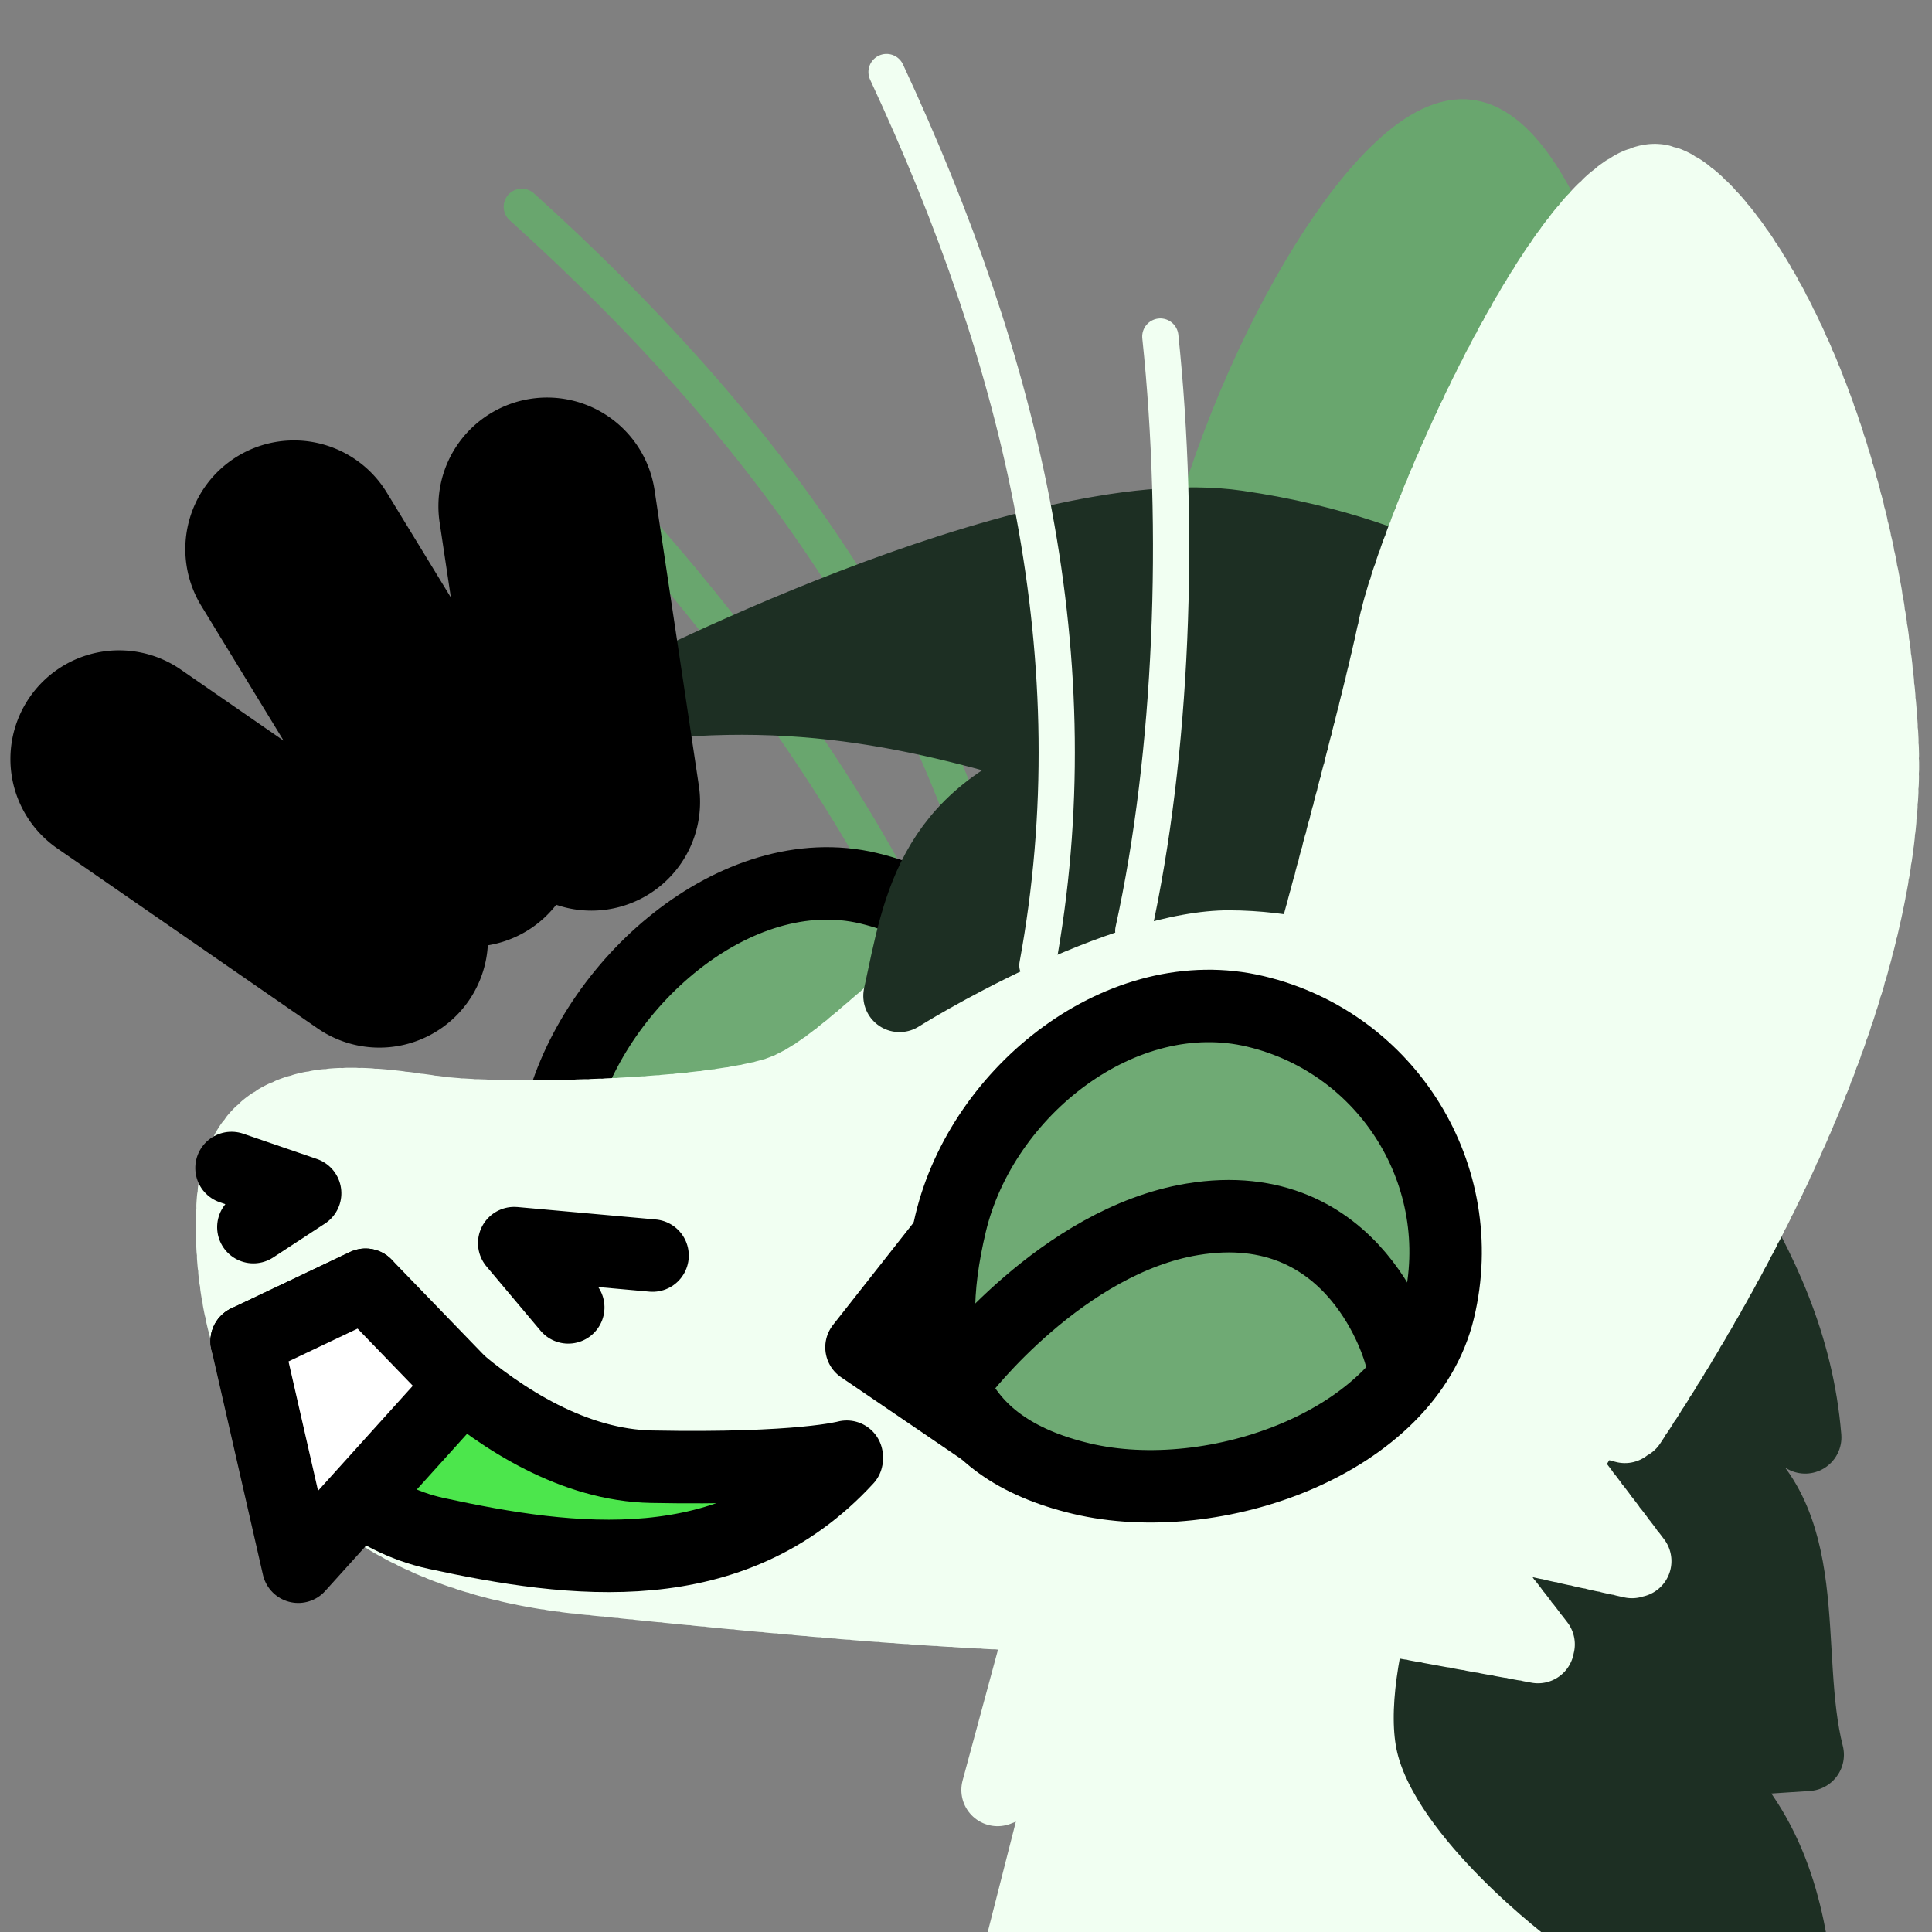 <svg xmlns="http://www.w3.org/2000/svg" width="1706.667" height="1706.667"><rect width="100%" height="100%" fill="#808080" stroke="none"/><g style="display:inline"><path d="M1395.945 867.895c70.799 131.454 185.383 239.025 198.707 401.829q-44.157-28.703-79.483 13.247c91.022 54.7 58.514 175.917 81.69 267.15l-99.352 6.623c66.758 58.919 81.772 128.186 90.521 198.706l-494.507 2.208c-24.38-41.481 23.115-208.563 66.236-227.043 0 0 3.379-20.016-75.354-9.455 28.741-247.273 185.695-422.177 311.542-653.265" style="display:inline;fill:#1d2f23;stroke:#1d2f23;stroke-width:64;stroke-linecap:round;stroke-linejoin:round;-inkscape-stroke:none;paint-order:fill markers stroke;stop-color:#000"/><path d="m946.008 1341.686-64.785 239.508 62.821-25.522-51.042 200.244 459.384-15.705s-127.607-94.233-149.202-184.539 51.043-253.25 51.043-253.25z" style="opacity:1;fill:#f1fff2;fill-opacity:1;stroke:#f1fff2;stroke-width:64;stroke-linecap:round;stroke-linejoin:round;stroke-miterlimit:4;stroke-dasharray:none;stroke-dashoffset:0;stroke-opacity:1;paint-order:fill markers stroke;stop-color:#000"/><path d="M214.247 510.634C361.204 600.801 512.42 726.377 615.904 849.4M136.307 315.67c250.057 136.62 455.696 310.46 575.2 556.482" style="display:inline;fill:none;fill-opacity:1;stroke:#69a66e;stroke-width:32;stroke-linecap:round;stroke-linejoin:round;stroke-miterlimit:4;stroke-dasharray:none;stroke-dashoffset:0;stroke-opacity:1;paint-order:fill markers stroke;stop-color:#000" transform="rotate(13.417 863.964 1629.108)"/><g style="fill:#6faa74;fill-opacity:1"><path d="M792.618 1048.728c0 120.717-155.86 218.577-276.577 218.577s-160.577-55.86-160.577-176.577S453.324 830.15 574.04 830.15c120.716 0 218.577 97.86 218.577 218.577" style="display:inline;fill:#6faa74;fill-opacity:1;stroke:#000;stroke-width:64;stroke-linecap:round;stroke-linejoin:round;paint-order:fill markers stroke;stop-color:#000" transform="rotate(13.417 863.964 1629.108)"/></g><path d="M842.137 837.878s-51.767-169.51-49.824-352.23c2.136-201.013 74.562-419.053 142.89-424.996s183.079 188.043 214.878 326.462c31.8 138.42 5.542 445.973 5.542 445.973z" style="opacity:1;fill:#69a66e;fill-opacity:1;stroke:#69a66e;stroke-width:64;stroke-linecap:round;stroke-miterlimit:4;stroke-dasharray:none;stroke-dashoffset:0;stroke-opacity:1;paint-order:fill markers stroke;stop-color:#000" transform="rotate(13.417 863.964 1629.108)"/><path d="M1299.055 1153.559s-.108-10.821-.952-28.418a1183 1183 0 0 0-1.894-30.973c-.869-11.681-2-24.552-3.473-38.105s-3.289-27.788-5.523-42.202c-2.235-14.413-4.89-29.004-8.043-43.267a514 514 0 0 0-5.115-21.086 403 403 0 0 0-5.922-20.213c-2.115-6.55-4.374-12.892-6.787-18.963-2.414-6.07-4.983-11.87-7.715-17.334s-5.935-10.786-9.54-15.96c-3.604-5.176-7.61-10.206-11.948-15.085s-9.008-9.61-13.94-14.185c-4.932-4.577-10.126-9-15.514-13.266a324 324 0 0 0-16.67-12.324 392 392 0 0 0-17.41-11.364c-11.76-7.25-23.737-13.847-35.37-19.76-11.635-5.912-22.926-11.14-33.321-15.66A665 665 0 0 0 1071.984 764c-16.085-6.137-26.353-9.318-26.353-9.318-106.831-15.988-232.175 6.97-312.625 60.013-101.267 66.77-136.887 176.63-198.707 211.955s-225.2 77.273-280.397 83.897c-55.196 6.623-183.25 6.625-161.172 123.64 22.079 117.017 112.6 282.605 377.541 247.28s313.516-44.158 536.508-88.315c22.898-4.534 53.848-18.32 86.828-36.947l213.871-11.428-92.925-75.255c5.357-4.841 10.6-9.719 15.632-14.637l142.077-2.375-84.881-69.668c3.48-6.554 6.48-13.02 8.627-19.307 1.052-3.081 2.033-6.627 3.047-9.976" style="display:inline;opacity:1;fill:#f1fff2;stroke:#f1fff2;stroke-width:64;stroke-linecap:round;stroke-linejoin:round;stroke-miterlimit:4;stroke-dasharray:6.4,6.4;stroke-dashoffset:0;stroke-opacity:1;paint-order:fill markers stroke;stop-color:#000" transform="rotate(13.417 863.964 1629.108)"/><path d="M880.931 744.045c-117.015 27.598-258.318 172.212-258.318 172.212-1.66-83.046-11.333-166.82 112.6-238.448-124.694-7.456-249.287-15.117-408.451 46.365 0 0 303.226-263.622 490.142-280.396 172.212-15.455 264.942 37.533 264.942 37.533-.193-45.683-31.458-88.26-90.522-128.055 0 0 295.852 97.145 333.385 194.29 37.533 97.146 28.702 167.797 28.702 167.797l-243.752 34.923s-111.712-33.82-228.728-6.221" style="display:inline;fill:#1d2f23;stroke:#1d2f23;stroke-width:64;stroke-linecap:round;stroke-linejoin:round;-inkscape-stroke:none;paint-order:fill markers stroke;stop-color:#000" transform="rotate(13.417 863.964 1629.108)"/><path d="M1102.19 61.096c-75.04 26.2-132.48 347.993-129.946 438.252 2.256 80.361-4.562 287.038-6.546 345.626 57.762 366.898 248.74 287.28 370.746 293.043 52.704-142.893 141.49-436.016 76.239-649.801-89.337-292.698-261.83-444.11-310.492-427.12" style="display:inline;opacity:1;fill:#f1fff2;stroke:#f1fff2;stroke-width:64;stroke-linecap:round;stroke-linejoin:round;stroke-miterlimit:4;stroke-dasharray:6.4,6.4;stroke-dashoffset:0;stroke-opacity:1;paint-order:fill markers stroke;stop-color:#000" transform="rotate(13.417 863.964 1629.108)"/><path d="M132.47 1346.788s79.96 128.833 202.377 126.34 264.256-17.303 337.306-148.133" style="display:inline;fill:#4ce64c;fill-opacity:1;stroke:#000;stroke-width:64;stroke-linecap:round;stroke-linejoin:round;stroke-miterlimit:4;stroke-dasharray:none;stroke-dashoffset:0;stroke-opacity:1;paint-order:fill markers stroke;stop-color:#000" transform="rotate(13.417 863.964 1629.108)"/><path d="m83.898 1201.07 68.444 6.623-37.534 39.741M401.828 1251.85l-59.612-44.157 121.432-17.663" style="opacity:1;fill:none;fill-opacity:1;stroke:#000;stroke-width:64;stroke-linecap:round;stroke-linejoin:round;stroke-miterlimit:4;stroke-dasharray:none;stroke-dashoffset:0;stroke-opacity:1;paint-order:fill markers stroke;stop-color:#000" transform="rotate(13.417 863.964 1629.108)"/><path d="m132.47 1346.788 90.523-72.86s149.513 126.87 283.047 97.742c128.85-28.107 165.649-48.62 165.649-48.62" style="opacity:1;fill:#f1fff2;fill-opacity:1;stroke:#000;stroke-width:64;stroke-linecap:round;stroke-linejoin:round;stroke-miterlimit:4;stroke-dasharray:none;stroke-dashoffset:0;stroke-opacity:1;paint-order:fill markers stroke;stop-color:#000" transform="rotate(13.417 863.964 1629.108)"/><path d="m222.993 1530.039-90.522-183.251 90.522-72.86 103.769 66.236z" style="opacity:1;fill:#fff;fill-opacity:1;stroke:#000;stroke-width:64;stroke-linecap:round;stroke-linejoin:round;stroke-miterlimit:4;stroke-dasharray:none;stroke-dashoffset:0;stroke-opacity:1;paint-order:fill markers stroke;stop-color:#000" transform="rotate(13.417 863.964 1629.108)"/><path d="m661.976 1226.049 53.367-115.501 86.53 168.71z" style="opacity:1;fill:#000;fill-opacity:1;stroke:#000;stroke-width:64;stroke-linecap:round;stroke-linejoin:round;stroke-miterlimit:4;stroke-dasharray:none;stroke-dashoffset:0;stroke-opacity:1;paint-order:fill markers stroke;stop-color:#000" transform="rotate(13.417 863.964 1629.108)"/><path d="M1150.289 1075.222c0 120.717-151.86 218.577-272.577 218.577s-164.577-71.86-164.577-192.577 97.86-244.577 218.577-244.577 218.577 97.86 218.577 218.577" style="opacity:1;fill:#6faa74;fill-opacity:1;stroke:#000;stroke-width:64;stroke-linecap:round;stroke-linejoin:round;paint-order:fill markers stroke;stop-color:#000" transform="rotate(13.417 863.964 1629.108)"/><path d="M422.098 125.101c177.002 223.301 298.59 463.56 312.717 736.706" style="opacity:1;fill:none;fill-opacity:1;stroke:#f1fff2;stroke-width:32;stroke-linecap:round;stroke-linejoin:round;stroke-miterlimit:4;stroke-dasharray:none;stroke-dashoffset:0;stroke-opacity:1;paint-order:fill markers stroke;stop-color:#000" transform="rotate(13.417 863.964 1629.108)"/><path d="M711.568 296.293c57.336 162.6 95.675 355.385 98.55 516.12" style="display:inline;fill:none;fill-opacity:1;stroke:#f1fff2;stroke-width:32;stroke-linecap:round;stroke-linejoin:round;stroke-miterlimit:4;stroke-dasharray:none;stroke-dashoffset:0;stroke-opacity:1;paint-order:fill markers stroke;stop-color:#000" transform="rotate(13.417 863.964 1629.108)"/><path d="M752.918 1227.427s59.815-133.98 167.047-179.151c136.516-57.508 206.114 72.944 206.114 72.944" style="fill:none;fill-opacity:1;stroke:#000;stroke-width:64;stroke-linecap:round;stroke-linejoin:round;stroke-opacity:1;paint-order:fill markers stroke;stop-color:#000" transform="rotate(13.417 863.964 1629.108)"/><g style="fill:#0f0;stroke:#fff;stroke-width:96;stroke-miterlimit:4;stroke-dasharray:none;paint-order:stroke fill markers"><path d="M501.307 429.38a48 48 0 0 0-41.075 54.045l35.688 261.752a48 48 0 0 0 54.045 41.074 48 48 0 0 0 41.074-54.045l-35.688-261.75a48 48 0 0 0-54.044-41.076m42.172 309.312L507.791 476.94m-230.856-12.596a48 48 0 0 0-17.666 6.22 48 48 0 0 0-16.822 65.764L394.912 793.61a48 48 0 0 0 65.764 16.823 48 48 0 0 0 16.824-65.764L325.035 487.388a48 48 0 0 0-48.1-23.043m159.27 304.795L283.742 511.859M118.792 647.88a48 48 0 0 0-31.127 19.512 48 48 0 0 0 11.297 66.935l227.765 161.979a48 48 0 0 0 66.936-11.297 48 48 0 0 0-11.299-66.936L154.6 656.093a48 48 0 0 0-35.807-8.213m235.754 209.31L126.782 695.21" style="color:#000;fill:#0f0;stroke:#000;stroke-width:96;stroke-linecap:round;stroke-linejoin:round;stroke-miterlimit:4;stroke-dasharray:none;paint-order:stroke fill markers" transform="rotate(-.76 -1747.552 2310.377)"/></g></g></svg>